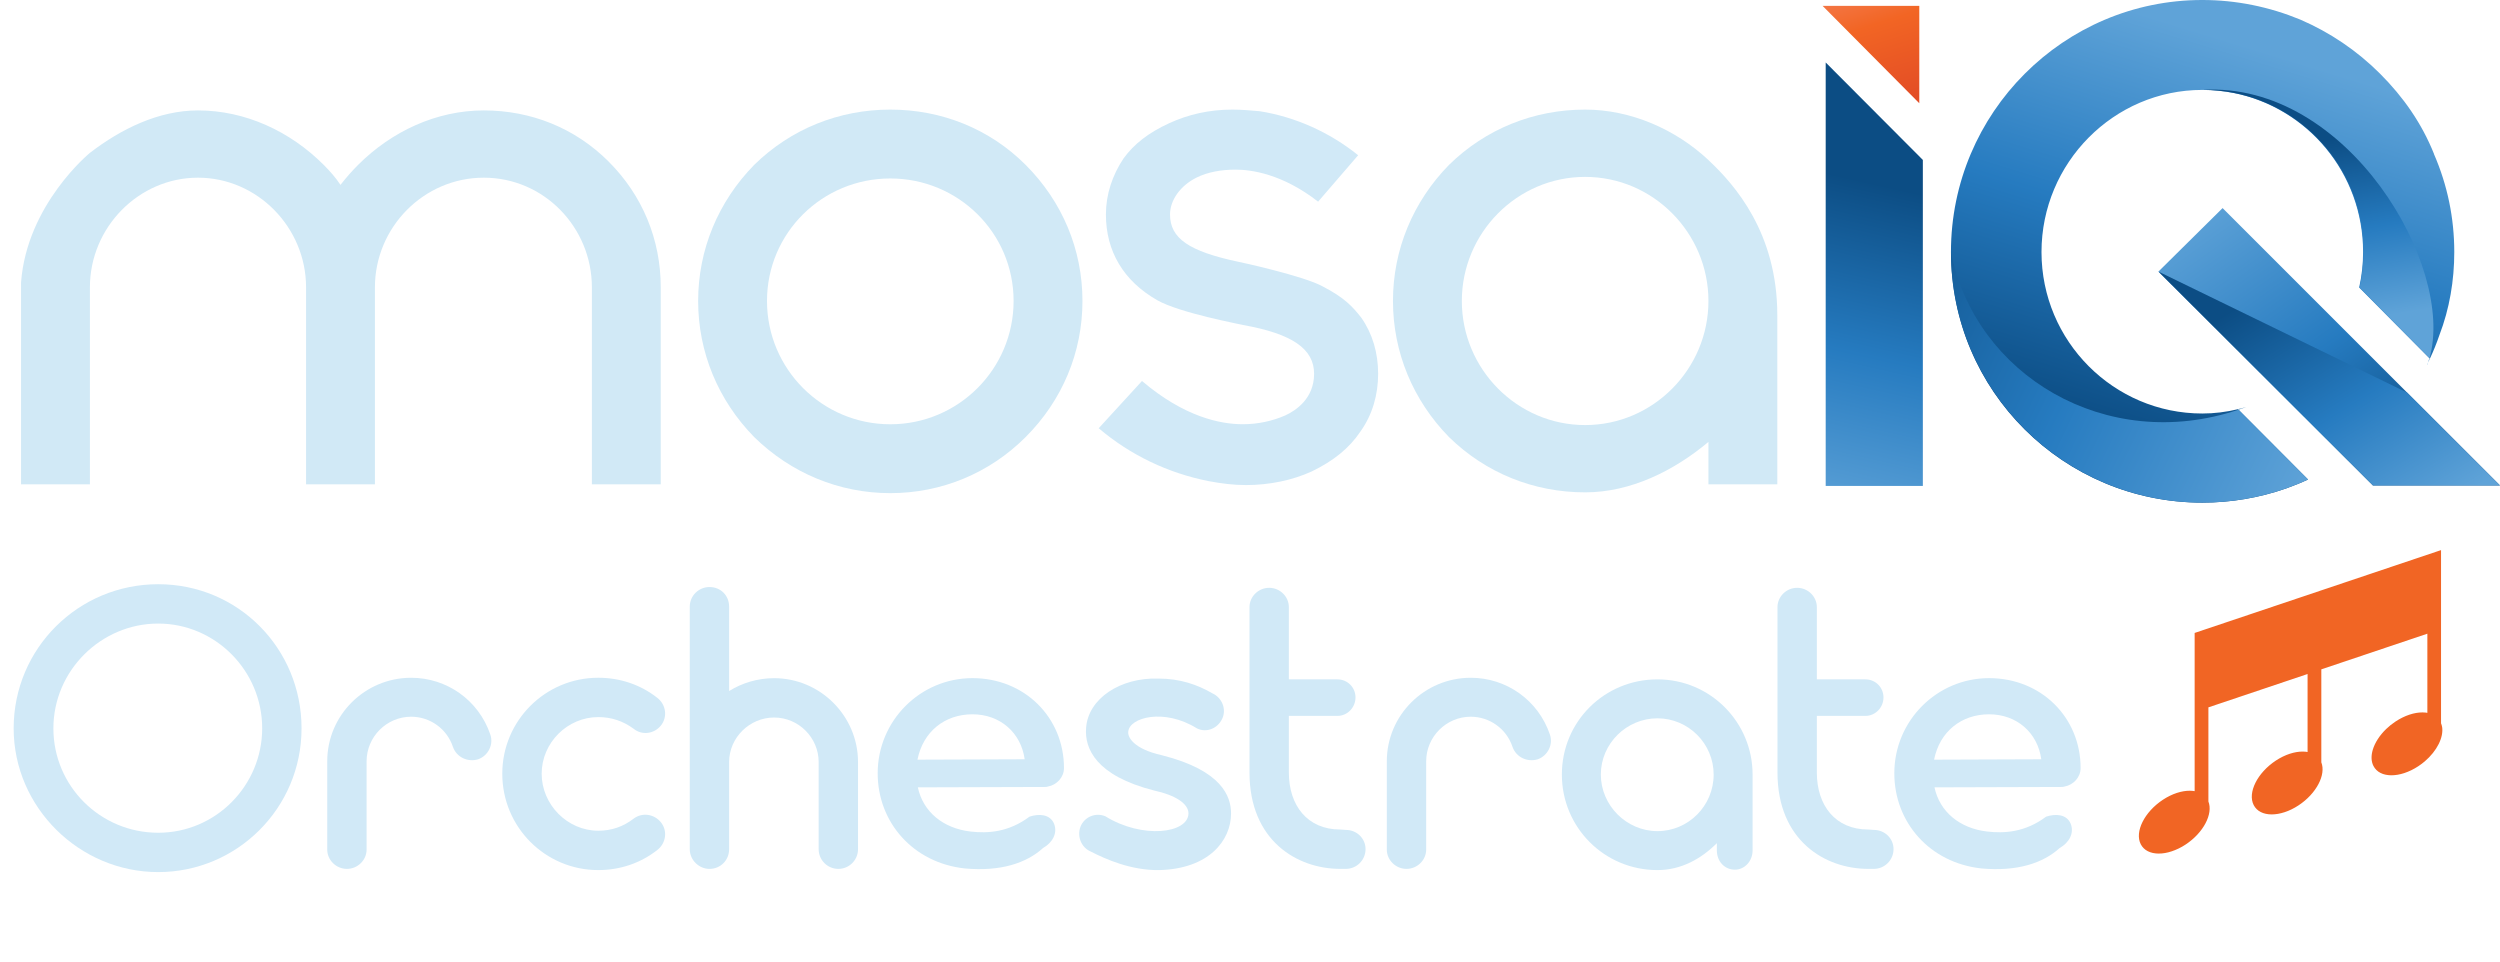 <svg xmlns="http://www.w3.org/2000/svg" xmlns:xlink="http://www.w3.org/1999/xlink" id="orchestrate-light" viewBox="0 0 1581.52 608.33"><defs><style>      .cls-1 {        fill: url(#linear-gradient-2);      }      .cls-2 {        fill: #f16524;      }      .cls-3 {        fill: #d1e9f7;      }      .cls-4 {        fill: url(#linear-gradient-4);      }      .cls-5 {        fill: #d1e9f6;      }      .cls-6 {        fill: url(#linear-gradient-3);      }      .cls-7 {        fill: url(#linear-gradient-5);      }      .cls-8 {        fill: url(#linear-gradient-6);      }      .cls-9 {        fill: url(#linear-gradient);      }      .cls-10 {        fill: url(#New_Gradient_Swatch_4);      }    </style><linearGradient id="linear-gradient" x1="3306.44" y1="-5430.01" x2="3169.24" y2="-5876.2" gradientTransform="translate(-1843.97 -5495.68) scale(1 -1)" gradientUnits="userSpaceOnUse"><stop offset=".22" stop-color="#5fa3d8"></stop><stop offset=".49" stop-color="#267bc0"></stop><stop offset=".77" stop-color="#0c4d84"></stop></linearGradient><linearGradient id="linear-gradient-2" x1="3330.12" y1="-5746.17" x2="3296.53" y2="-5538.02" xlink:href="#linear-gradient"></linearGradient><linearGradient id="linear-gradient-3" x1="3402.19" y1="-5859.85" x2="2947.99" y2="-5642.78" gradientTransform="translate(-1843.97 -5495.68) scale(1 -1)" gradientUnits="userSpaceOnUse"><stop offset=".22" stop-color="#5fa3d8"></stop><stop offset=".55" stop-color="#267bc0"></stop><stop offset=".89" stop-color="#0c4d84"></stop></linearGradient><linearGradient id="linear-gradient-4" x1="3215.69" y1="-5592.77" x2="3432.68" y2="-5896.37" gradientTransform="translate(-1843.97 -5495.68) scale(1 -1)" gradientUnits="userSpaceOnUse"><stop offset=".1" stop-color="#5fa3d8"></stop><stop offset=".42" stop-color="#267bc0"></stop><stop offset=".68" stop-color="#0c4d84"></stop></linearGradient><linearGradient id="linear-gradient-5" x1="3419.32" y1="-5899.61" x2="3212.97" y2="-5566.47" gradientTransform="translate(-1843.97 -5495.68) scale(1 -1)" gradientUnits="userSpaceOnUse"><stop offset=".22" stop-color="#5fa3d8"></stop><stop offset=".44" stop-color="#267bc0"></stop><stop offset=".67" stop-color="#0c4d84"></stop></linearGradient><linearGradient id="linear-gradient-6" x1="2968.99" y1="-5937.66" x2="3067.64" y2="-5500.94" gradientTransform="translate(-1843.97 -5495.68) scale(1 -1)" gradientUnits="userSpaceOnUse"><stop offset=".26" stop-color="#5fa3d8"></stop><stop offset=".5" stop-color="#267bc0"></stop><stop offset=".74" stop-color="#0c4d84"></stop></linearGradient><linearGradient id="New_Gradient_Swatch_4" data-name="New Gradient Swatch 4" x1="3013.13" y1="-5453.74" x2="3056" y2="-5589.5" gradientTransform="translate(-1843.97 -5495.68) scale(1 -1)" gradientUnits="userSpaceOnUse"><stop offset=".1" stop-color="#f58967"></stop><stop offset=".42" stop-color="#f26524"></stop><stop offset=".78" stop-color="#e34d25"></stop></linearGradient></defs><g id="icon"><path class="cls-2" d="M1544.87,459.8c-.13-.78-.36-1.52-.65-2.24v-59.54s0-50.02,0-50.02l-73.59,24.74-82.28,27.66v100.09c-.07-.01-.15-.02-.23-.03-.31-.05-.61-.11-.93-.14-.29-.03-.59-.03-.89-.05-.33-.02-.66-.05-1-.05-.02,0-.05,0-.07,0-.31,0-.64.03-.96.04-.31.01-.62.02-.93.04-.35.03-.71.09-1.06.13-.33.04-.65.07-.98.13-.35.06-.71.15-1.07.22-.34.07-.68.13-1.03.22-.37.09-.74.21-1.11.32-.34.1-.69.19-1.03.3-.38.13-.77.28-1.15.42-.34.13-.68.24-1.03.38-.39.16-.78.35-1.18.53-.34.15-.68.29-1.02.46-.44.21-.88.46-1.31.69-.3.16-.59.3-.89.47-.73.42-1.47.87-2.19,1.35-11.72,7.71-18.01,20.31-14.04,28.13.25.49.53.95.85,1.38.12.16.26.29.38.44.21.26.42.52.66.76.16.16.35.29.52.44.23.2.45.4.69.58.19.14.41.25.62.37.25.16.5.32.76.46.22.11.47.2.7.3.27.12.54.25.83.35.25.09.52.15.78.22.3.08.58.18.89.25.27.06.55.09.83.13.32.05.63.11.96.15.29.03.59.03.89.05.33.02.66.05,1,.05.02,0,.05,0,.07,0,.32,0,.66-.03.98-.05.3-.01.6-.01.91-.04.36-.03.74-.09,1.11-.14.31-.04.62-.07.93-.12.37-.06.75-.16,1.13-.24.32-.07.65-.13.98-.21.38-.1.77-.22,1.16-.34.33-.1.65-.18.98-.29.4-.13.81-.3,1.21-.45.32-.12.64-.23.97-.36.4-.17.81-.36,1.22-.54.33-.15.66-.28.99-.44.44-.21.88-.46,1.31-.69.3-.16.59-.3.89-.47.73-.42,1.47-.87,2.19-1.35,11.28-7.43,17.5-19.36,14.41-27.23v-59.54l62.74-21.1v49.34c-.07-.01-.15-.02-.23-.03-.31-.05-.61-.11-.93-.14-.29-.03-.59-.03-.89-.05-.33-.02-.66-.05-1-.05-.02,0-.05,0-.07,0-.31,0-.64.03-.96.04-.31.01-.62.02-.93.04-.35.03-.71.09-1.06.13-.33.04-.65.07-.98.13-.35.06-.71.15-1.07.22-.34.07-.68.13-1.03.22-.37.09-.74.21-1.11.32-.34.1-.69.19-1.03.3-.38.13-.77.28-1.15.42-.34.13-.68.24-1.03.38-.39.16-.78.35-1.18.53-.34.15-.68.29-1.02.46-.44.21-.88.46-1.31.69-.3.16-.59.3-.89.47-.73.42-1.47.87-2.19,1.35-11.72,7.71-18.01,20.31-14.04,28.13.25.49.53.95.85,1.38.12.16.26.29.38.44.21.26.42.52.66.76.16.16.35.29.52.44.23.2.45.4.69.58.19.14.41.25.62.37.25.16.5.32.76.46.22.11.47.2.7.3.27.12.54.25.83.35.25.09.52.15.78.22.3.08.58.18.89.25.27.06.55.09.83.13.32.05.63.11.96.15.29.03.59.03.89.05.33.02.66.05,1,.05.02,0,.05,0,.07,0,.32,0,.66-.03.98-.05.3-.01.6-.01.91-.04.36-.03.74-.09,1.11-.14.31-.04.62-.07.93-.12.37-.06.75-.16,1.13-.24.32-.07.64-.13.97-.21.39-.1.78-.22,1.17-.34.32-.1.65-.18.97-.28.41-.13.82-.3,1.23-.45.32-.12.63-.22.95-.35.41-.17.83-.37,1.25-.56.32-.14.64-.27.95-.43.46-.22.92-.48,1.38-.73.28-.15.55-.28.83-.44.73-.42,1.47-.87,2.2-1.35,11.28-7.42,17.5-19.36,14.41-27.23v-58.81l67.08-22.56v50.07c-.07-.01-.15-.02-.23-.03-.31-.05-.61-.11-.93-.14-.29-.03-.59-.03-.89-.05-.33-.02-.66-.05-1-.05-.03,0-.05,0-.07,0-.31,0-.64.03-.96.04-.31.01-.62.02-.93.04-.35.03-.7.09-1.06.13-.33.04-.65.07-.98.13-.35.06-.71.15-1.06.22-.35.07-.69.13-1.04.22-.36.09-.73.21-1.1.32-.35.1-.69.19-1.05.31-.38.12-.76.28-1.13.42-.35.13-.7.24-1.05.39-.39.16-.77.35-1.16.52-.35.16-.69.3-1.04.47-.44.21-.88.46-1.31.69-.3.16-.59.3-.89.47-.66.38-1.33.79-1.99,1.22-.07.05-.14.08-.21.13-2.2,1.45-4.2,3.06-5.99,4.79-4.16,4.03-7.11,8.64-8.44,13.04-1.14,3.77-1.1,7.37.39,10.31.02.05.06.09.08.13.23.44.48.86.77,1.25.12.17.27.31.4.46.21.25.41.51.64.74.16.16.35.29.52.44.23.2.45.4.69.58.19.14.41.25.62.37.25.16.5.32.76.46.22.11.47.2.71.3.27.12.54.25.82.35.25.09.52.15.78.22.29.08.58.18.88.24.27.06.56.09.83.13.32.05.63.11.95.15.29.03.59.03.89.05.33.02.66.05,1,.05.02,0,.05,0,.07,0,.32,0,.66-.03.98-.05.3-.01.6-.02.91-.04.36-.03.73-.09,1.1-.14.31-.04.62-.07.94-.12.37-.06.75-.15,1.12-.24.33-.07.65-.13.98-.21.38-.1.77-.22,1.15-.33.33-.1.66-.18.99-.29.4-.13.81-.3,1.21-.45.32-.12.64-.23.97-.36.41-.17.82-.36,1.23-.55.32-.15.64-.28.97-.43.46-.22.92-.48,1.38-.73.28-.15.55-.28.83-.44.73-.42,1.47-.87,2.2-1.35,1.46-.96,2.84-2,4.13-3.1,7.71-6.59,12.03-15.24,10.93-21.89h0Z"></path></g><g id="orchestrate"><path class="cls-3" d="M8.64,460.76c0-50.54,40.89-91.18,91.44-91.18s90.68,40.64,90.68,91.18-40.89,90.93-90.68,90.93S8.64,510.8,8.64,460.76ZM165.86,460.76c0-36.58-29.72-66.29-65.79-66.29s-66.29,29.72-66.29,66.29,29.72,66.04,66.29,66.04,65.79-29.97,65.79-66.04Z"></path><path class="cls-3" d="M207.01,537.47v-55.88c0-29.21,23.88-52.83,53.09-52.83,22.61,0,42.67,14.22,50.04,35.81,2.29,6.35-1.27,13.46-7.62,15.75-6.6,2.03-13.72-1.27-16-7.87-3.81-11.43-14.48-19.05-26.42-19.05-15.49,0-28.19,12.7-28.19,28.19v55.88c0,6.6-5.59,12.19-12.45,12.19s-12.45-5.59-12.45-12.19Z"></path><path class="cls-3" d="M317.75,489.46c0-33.53,27.18-60.71,60.71-60.71,13.72,0,26.67,4.32,37.34,12.7,5.59,4.32,6.6,12.19,2.29,17.53-4.32,5.33-11.94,6.35-17.27,2.03-6.6-4.83-13.97-7.37-22.35-7.37-19.56,0-35.81,16.26-35.81,35.81s16.26,36.07,35.81,36.07c8.38,0,15.75-2.54,22.35-7.62,5.33-4.06,12.95-3.05,17.27,2.29,4.32,5.33,3.3,13.21-2.29,17.53-10.67,8.38-23.62,12.7-37.34,12.7-33.53,0-60.71-27.18-60.71-60.96Z"></path><path class="cls-3" d="M542.79,482.1v55.12c0,6.86-5.59,12.45-12.45,12.45s-12.45-5.59-12.45-12.45v-55.12c0-15.49-12.7-28.19-28.19-28.19s-28.45,12.7-28.45,28.19v55.12c0,6.86-5.33,12.45-12.45,12.45-6.6,0-12.45-5.59-12.45-12.45v-153.41c0-7.11,5.84-12.45,12.45-12.45,7.11,0,12.45,5.33,12.45,12.45v53.34c8.13-5.08,18.03-8.13,28.45-8.13,29.21,0,53.09,23.88,53.09,53.09Z"></path><path class="cls-3" d="M661.16,497.84l-80.52.25c3.3,15.49,16,25.91,33.27,27.94,10.92,1.27,24.13.51,37.34-9.4,6.1-2.03,12.95-1.52,15.49,4.32,2.54,6.1-1.02,12.19-6.86,15.49-10.67,9.65-26.92,14.99-49.53,12.95-32.77-3.56-55.12-29.21-55.12-60.2,0-33.27,26.92-60.2,59.94-60.2s57.91,24.89,57.91,56.9c0,5.84-4.57,10.67-10.16,11.68-.51.25-1.27.25-1.78.25ZM580.39,480.57l67.82-.25c-2.29-16.76-15.49-28.45-33.02-28.45s-31.24,10.92-34.8,28.7Z"></path><path class="cls-3" d="M690.11,538.74c-6.1-2.54-8.89-9.65-6.6-15.75,2.54-6.35,9.65-9.14,15.75-6.6,23.37,14.48,52.32,10.92,52.58-1.78,0-6.35-8.64-11.68-21.59-14.48-37.08-9.4-44.2-26.67-43.18-39.62,1.27-18.54,21.59-32,45.72-31.24,13.72,0,24.64,3.81,34.29,9.4,6.1,2.79,8.89,10.16,6.1,16-2.79,6.1-9.91,9.14-16,6.1-20.83-12.95-42.67-6.86-43.43,2.03-.51,3.3,3.05,10.92,21.33,14.99,38.1,9.65,43.69,26.16,43.69,36.83,0,17.02-13.97,35.05-45.47,35.81-17.78.25-33.78-6.86-43.18-11.68Z"></path><path class="cls-3" d="M863.85,537.21c0,6.86-5.59,12.45-12.45,12.45h-3.56c-27.18,0-57.4-17.78-57.4-60.96v-104.65c0-6.6,5.59-12.19,12.45-12.19s12.45,5.59,12.45,12.19v45.72h30.73c6.35,0,11.43,5.08,11.43,11.43s-5.08,11.68-11.43,11.68h-30.73v35.81c0,20.83,11.68,36.07,32.51,36.07l3.56.25c6.86,0,12.45,5.33,12.45,12.19Z"></path><path class="cls-3" d="M877.31,537.47v-55.88c0-29.21,23.88-52.83,53.09-52.83,22.61,0,42.67,14.22,50.04,35.81,2.29,6.35-1.27,13.46-7.62,15.75-6.6,2.03-13.72-1.27-16-7.87-3.81-11.43-14.48-19.05-26.42-19.05-15.49,0-28.19,12.7-28.19,28.19v55.88c0,6.6-5.59,12.19-12.45,12.19s-12.45-5.59-12.45-12.19Z"></path><path class="cls-3" d="M1108.7,490.98v46.99c0,6.86-5.08,12.19-11.18,12.19-6.6,0-11.43-5.33-11.43-12.19v-4.57c-9.91,9.91-22.61,17.02-37.59,17.02-33.53,0-60.45-26.92-60.45-60.45s26.92-60.2,60.45-60.2,60.2,27.18,60.2,60.2v1.02ZM1084.07,489.97c0-19.56-16-35.56-35.56-35.56s-35.81,16-35.81,35.56,16.26,35.81,35.81,35.81,35.56-16,35.56-35.81Z"></path><path class="cls-3" d="M1197.86,537.21c0,6.86-5.59,12.45-12.45,12.45h-3.56c-27.18,0-57.4-17.78-57.4-60.96v-104.65c0-6.6,5.59-12.19,12.45-12.19s12.45,5.59,12.45,12.19v45.72h30.73c6.35,0,11.43,5.08,11.43,11.43s-5.08,11.68-11.43,11.68h-30.73v35.81c0,20.83,11.68,36.07,32.51,36.07l3.56.25c6.86,0,12.45,5.33,12.45,12.19Z"></path><path class="cls-3" d="M1304.29,497.84l-80.52.25c3.3,15.49,16,25.91,33.27,27.94,10.92,1.27,24.13.51,37.34-9.4,6.1-2.03,12.95-1.52,15.49,4.32,2.54,6.1-1.02,12.19-6.86,15.49-10.67,9.65-26.92,14.99-49.53,12.95-32.77-3.56-55.12-29.21-55.12-60.2,0-33.27,26.92-60.2,59.94-60.2s57.91,24.89,57.91,56.9c0,5.84-4.57,10.67-10.16,11.68-.51.25-1.27.25-1.78.25ZM1223.51,480.57l67.82-.25c-2.29-16.76-15.49-28.45-33.02-28.45s-31.24,10.92-34.8,28.7Z"></path></g><g id="mosaIQ"><g id="mosa"><path class="cls-5" d="M385.08,102.26c-21.28-21.28-49.13-32.41-79.01-32.41s-58.24,13.17-79.52,34.44c-4.05,4.05-7.59,8.11-11.15,12.66-3.04-4.56-6.59-8.61-10.63-12.66-21.26-21.28-49.63-34.44-79.52-34.44-24.82,0-48.63,11.65-68.37,26.85,0,0-39.86,32.54-43.56,81.95v127.73h43.56v-124.59c0-37.98,30.89-69.39,68.37-69.39s68.37,31.4,68.37,69.39v124.59h43.56v-124.59c0-37.98,30.89-69.39,68.88-69.39s68.37,31.4,68.37,69.39v124.59h43.56v-124.59c0-30.39-11.65-58.24-32.92-79.52h0Z"></path><path class="cls-5" d="M648.81,104.29c-22.79-22.79-53.18-34.96-85.59-34.96s-62.81,12.15-86.11,34.96c-22.79,23.3-35.46,53.7-35.46,86.11s12.66,62.81,35.46,86.11c23.3,22.79,53.7,35.46,86.11,35.46s62.81-12.66,85.59-35.46c23.3-23.3,35.96-53.7,35.96-86.11s-12.66-62.81-35.96-86.11h0ZM563.21,268.4c-43.05,0-78-34.96-78-78s34.96-77.5,78-77.5,78,34.44,78,77.5-34.96,78-78,78Z"></path><path class="cls-5" d="M1080.77,101.24c-20.75-19.43-49.13-31.91-78-31.91-32.41,0-62.81,12.15-86.11,34.96-22.79,23.3-35.46,53.7-35.46,86.11s12.66,62.81,35.46,86.11c23.3,22.79,53.7,34.96,86.11,34.96,28.87,0,56.22-13.67,78-31.91v26.85h43.56v-107.12c0-51.92-26.86-82.41-43.56-98.01v-.02ZM1002.77,268.9c-43.05,0-78-35.46-78-78.5s34.96-78.5,78-78.5,78,35.46,78,78.5-34.96,78.5-78,78.5Z"></path><path class="cls-3" d="M861.21,201.03c-5.57-7.09-10.63-12.66-24.31-19.76-11.65-6.59-53.18-15.7-53.7-15.7-30.89-6.59-43.03-14.69-43.03-29.89,0-9.11,6.56-18.24,16.69-23.3,7.09-3.54,15.7-5.07,24.82-5.07,9.63,0,29.37,2.52,52.17,20.26l25.33-29.37c-18.24-14.69-40.02-24.31-62.31-27.85-5.57-.5-11.65-1.02-17.22-1.02-14.69,0-27.85,3.04-40.02,8.61-13.17,6.08-22.25,13.17-28.87,22.28-7.09,10.63-11.15,22.79-11.15,35.46,0,23.3,11.15,42.04,32.41,54.2,14.18,8.11,52.68,15.2,54.2,15.7,31.4,5.57,45.09,15.2,45.09,30.89s-11.65,23.3-18.24,26.33c-8.11,3.54-17.22,5.57-26.85,5.57-14.18,0-36.98-4.56-63.79-27.35l-27.38,29.89c20.29,17.22,44.07,28.37,69.39,33.43,8.11,1.52,15.7,2.52,23.81,2.52,14.69,0,29.37-3.04,41.53-8.61,13.67-6.59,23.81-14.69,30.89-25.33,7.59-10.63,11.15-23.3,11.15-36.46s-3.54-25.33-10.63-35.46l.02.02Z"></path></g><g id="iQ"><g><path class="cls-9" d="M1539.8,97.45c-7.7-19.23-19.23-35.91-34.19-50.86-14.54-14.54-31.63-26.08-50.42-34.19-19.68-8.12-40.62-12.4-61.98-12.4-87.63,0-159.02,71.39-159.02,159.42s71.39,158.56,159.02,158.56c17.92,0,35.88-3,52.97-8.97,4.69-1.68,9.35-3.54,13.88-5.65l-43.99-44.16c1.65-.53,3.32-1.14,4.97-1.74-1.74.53-3.51.99-5.32,1.4-7.37,1.8-14.95,2.73-22.52,2.73-55.99,0-101.73-45.73-101.73-102.15s45.73-102.56,101.73-102.56h.2c1.68,0,3.34.05,5.02.13,1.68.08,3.34.2,4.99.38,1.68.16,3.29.36,4.91.61h.03c1.52.24,3.04.49,4.53.78h.03c46.62,9.3,82,50.67,82,100.66,0,7.54-.83,15.09-2.46,22.39l.17.17v.03l44.24,44.55c-.25.91-.53,1.82-.86,2.71.41-.78.78-1.6,1.16-2.4,2.26-4.78,4.28-9.75,6.02-14.87,6.41-16.67,9.42-34.63,9.42-52.57,0-21.37-4.28-42.31-12.84-61.98l.02-.05Z"></path><path class="cls-1" d="M1393.43,56.85c1.68,0,3.34.05,5.02.13,1.68.08,3.34.2,4.99.38,1.68.16,3.29.36,4.91.61h.03c1.52.24,3.04.49,4.53.78h.03c46.75,9.14,82.24,50.61,82.24,100.66,0,7.59-.83,15.2-2.51,22.57v.03l44.24,44.55c16.61-57.58-51.66-175.22-143.46-169.7l-.02-.02ZM1535.52,230.72c.17-.49.36-.96.5-1.44-.2.45-.42.89-.63,1.32l.13.13Z"></path><path class="cls-6" d="M1416.1,259.19c-83.77,28.13-166.76-22.03-181.88-99.79,0,87.62,71.39,158.56,159.02,158.56,17.92,0,35.88-3,52.97-8.97,4.69-1.68,9.35-3.54,13.88-5.65l-43.99-44.16h0Z"></path><polygon class="cls-4" points="1406.03 131.64 1581.52 307.12 1501.15 307.12 1365.43 171.81 1406.03 131.64"></polygon><polygon class="cls-7" points="1501.15 307.12 1581.52 307.12 1522.76 248.36 1365.43 171.81 1501.15 307.12"></polygon><path class="cls-5" d="M1421.06,257.45c-1.65.61-3.32,1.22-4.97,1.74l-.36-.36c1.8-.41,3.58-.86,5.32-1.4l.02.02Z"></path><path class="cls-5" d="M1535.4,230.59c.2-.42.42-.86.63-1.32-.16.49-.33.96-.5,1.44l-.13-.13Z"></path><path class="cls-5" d="M1537.2,226.86c-.38.82-.75,1.62-1.16,2.4.33-.89.61-1.8.86-2.71l.3.3v.02Z"></path></g><g><path class="cls-8" d="M1154.95,39.53v267.87h61.46V101.17l-61.46-61.65v.02Z"></path><path class="cls-10" d="M1152.97,3.7l61.19,61.62V3.7h-61.19Z"></path></g></g></g></svg>
